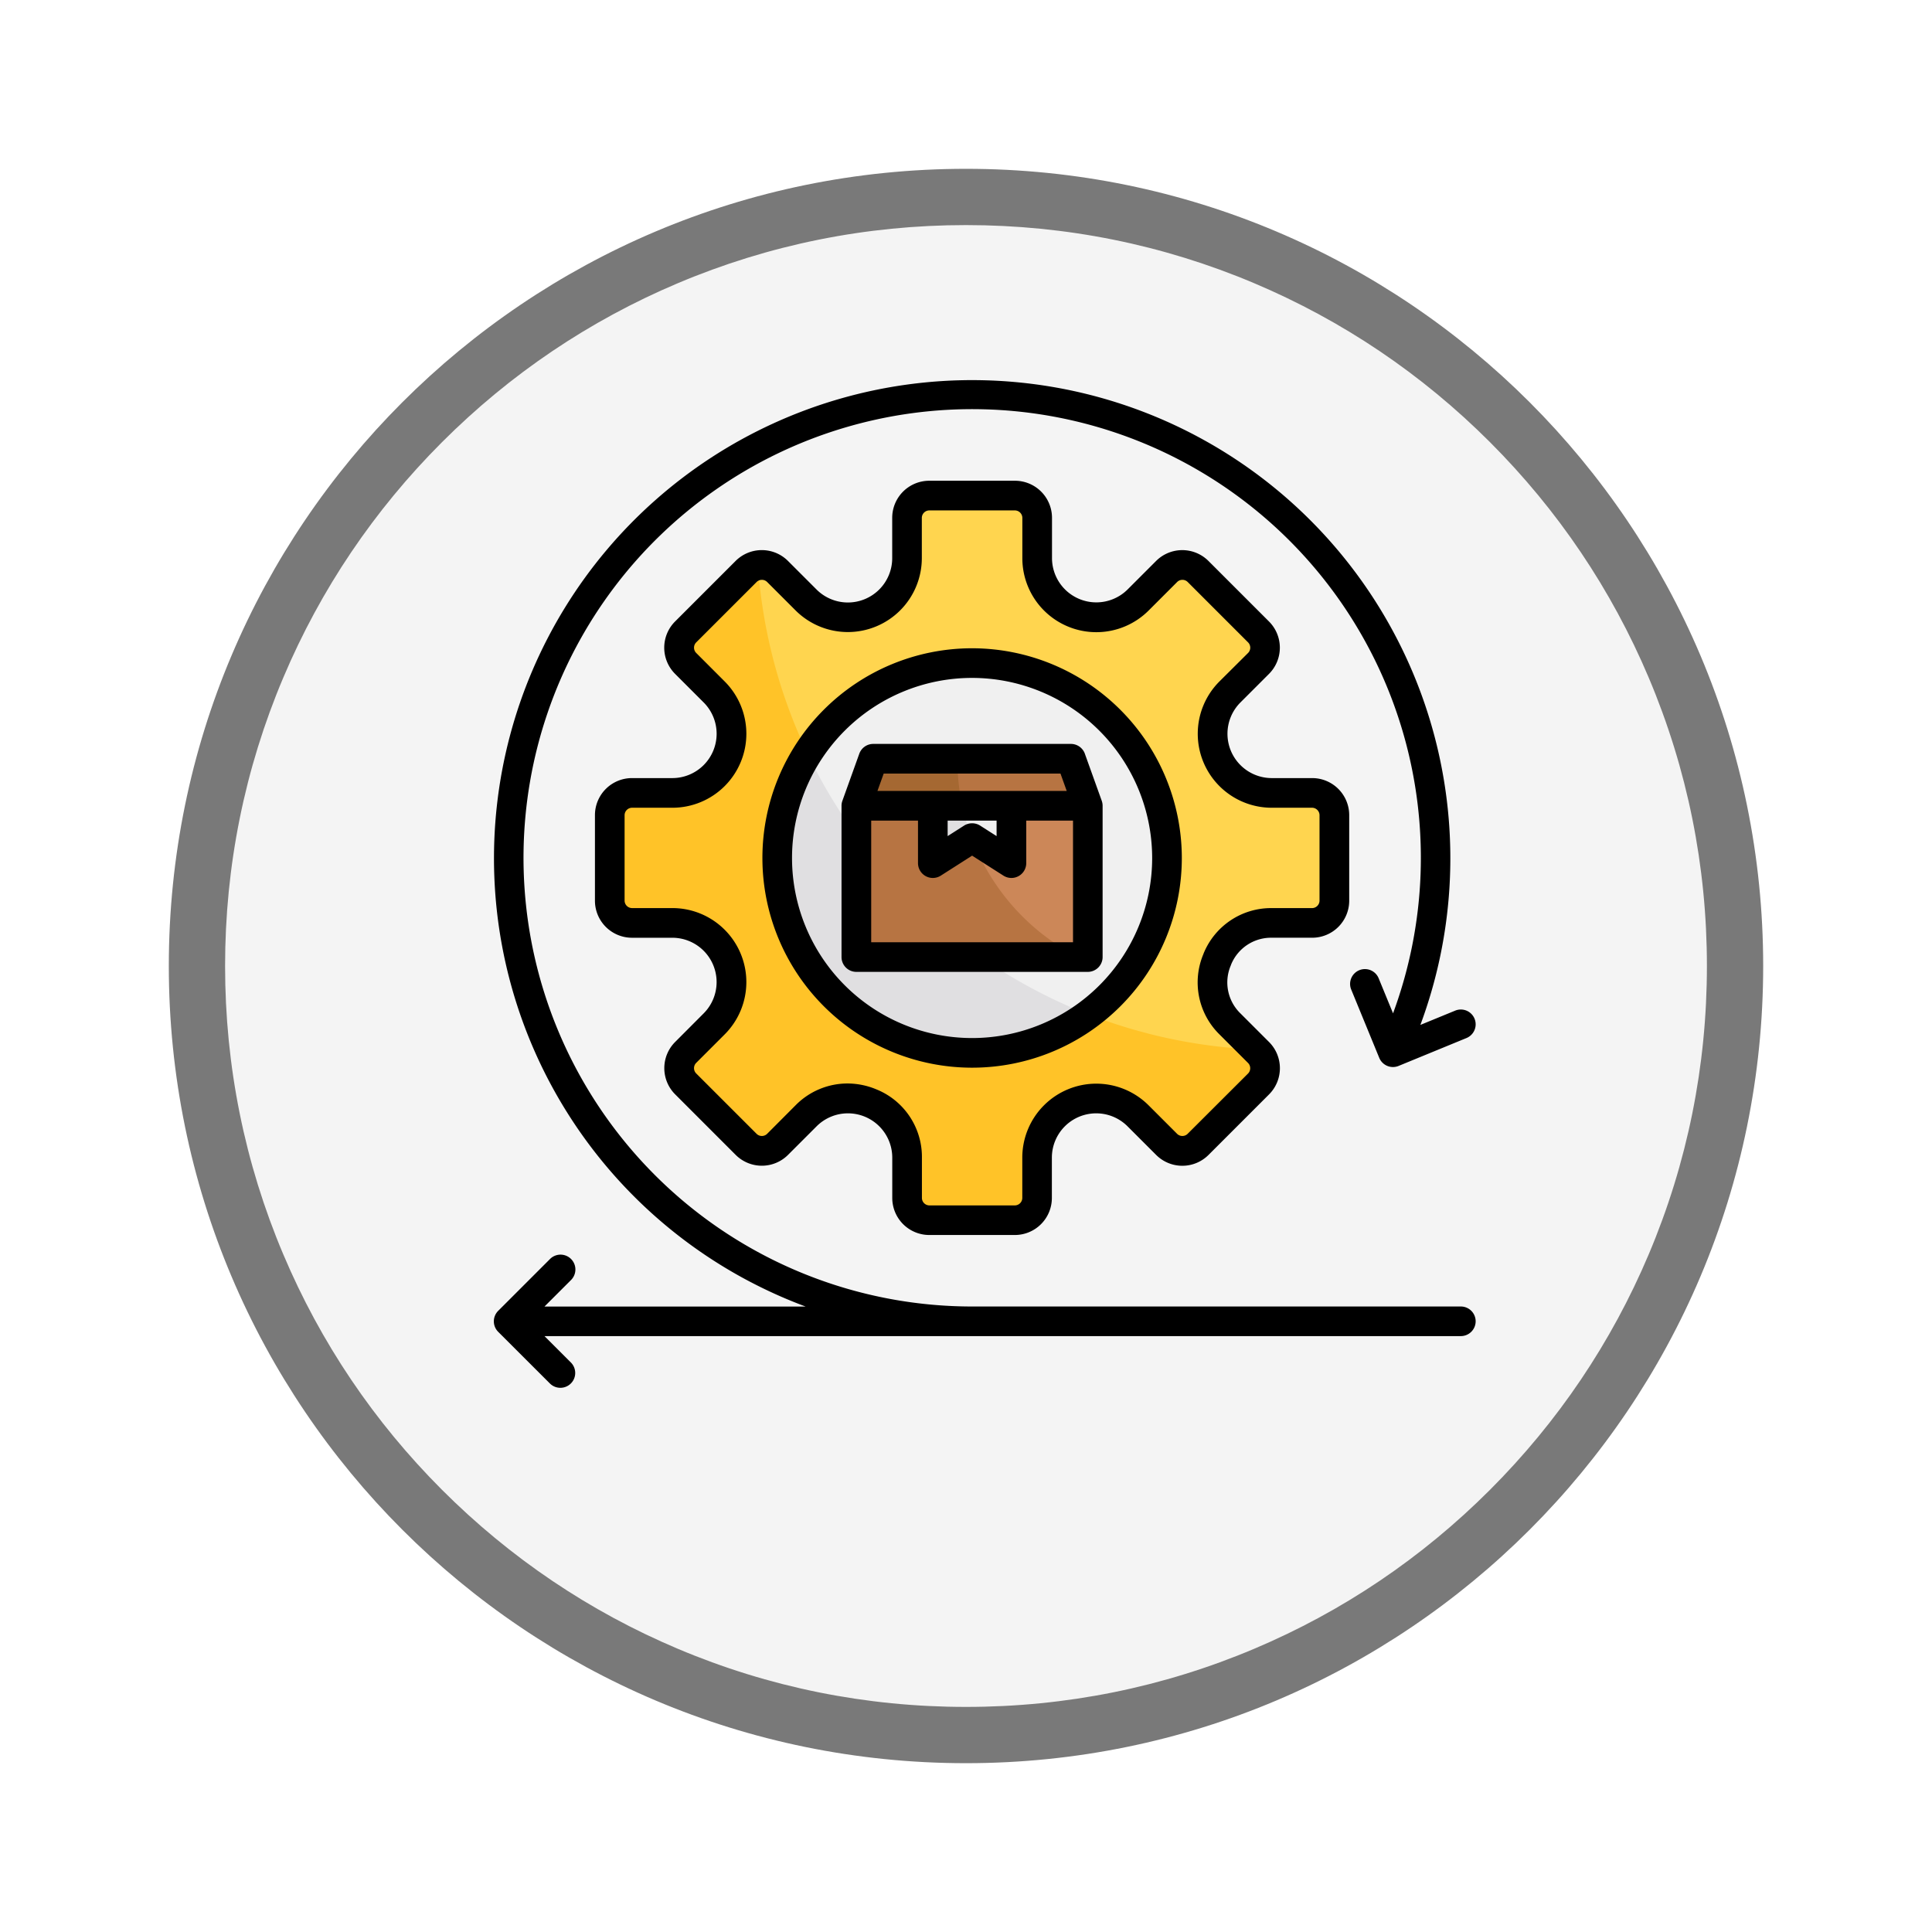 <svg xmlns="http://www.w3.org/2000/svg" xmlns:xlink="http://www.w3.org/1999/xlink" width="103" height="103" viewBox="0 0 103 103">
  <defs>
    <filter id="Trazado_978624" x="0" y="0" width="103" height="103" filterUnits="userSpaceOnUse">
      <feOffset dy="3" input="SourceAlpha"/>
      <feGaussianBlur stdDeviation="3" result="blur"/>
      <feFlood flood-opacity="0.161"/>
      <feComposite operator="in" in2="blur"/>
      <feComposite in="SourceGraphic"/>
    </filter>
  </defs>
  <g id="Grupo_1220371" data-name="Grupo 1220371" transform="translate(-185 -6714)">
    <g id="Grupo_1220034" data-name="Grupo 1220034" transform="translate(0 -2679)">
      <g id="Grupo_1178463" data-name="Grupo 1178463" transform="translate(14 6527)">
        <g id="Grupo_1176881" data-name="Grupo 1176881">
          <g id="Grupo_1175148" data-name="Grupo 1175148" transform="translate(0 1580)">
            <g id="Grupo_1173798" data-name="Grupo 1173798" transform="translate(-3 -3520)">
              <g id="Grupo_1171925" data-name="Grupo 1171925" transform="translate(-22 -2246)">
                <g id="Grupo_1164524" data-name="Grupo 1164524" transform="translate(205 7058)">
                  <g id="Grupo_1144123" data-name="Grupo 1144123">
                    <g transform="matrix(1, 0, 0, 1, -9, -6)" filter="url(#Trazado_978624)">
                      <g id="Trazado_978624-2" data-name="Trazado 978624" transform="translate(9 6)" fill="#f4f4f4">
                        <path d="M 42.5 83.5 C 36.964 83.5 31.595 82.416 26.541 80.279 C 21.659 78.214 17.274 75.257 13.509 71.491 C 9.743 67.726 6.786 63.341 4.721 58.459 C 2.584 53.405 1.5 48.036 1.5 42.5 C 1.5 36.964 2.584 31.595 4.721 26.541 C 6.786 21.659 9.743 17.274 13.509 13.509 C 17.274 9.743 21.659 6.786 26.541 4.721 C 31.595 2.584 36.964 1.5 42.5 1.5 C 48.036 1.5 53.405 2.584 58.459 4.721 C 63.341 6.786 67.726 9.743 71.491 13.509 C 75.257 17.274 78.214 21.659 80.279 26.541 C 82.416 31.595 83.5 36.964 83.5 42.5 C 83.5 48.036 82.416 53.405 80.279 58.459 C 78.214 63.341 75.257 67.726 71.491 71.491 C 67.726 75.257 63.341 78.214 58.459 80.279 C 53.405 82.416 48.036 83.5 42.5 83.5 Z" stroke="none"/>
                        <path d="M 42.5 3 C 37.166 3 31.994 4.044 27.126 6.103 C 22.422 8.092 18.198 10.941 14.569 14.569 C 10.941 18.198 8.092 22.422 6.103 27.126 C 4.044 31.994 3 37.166 3 42.5 C 3 47.834 4.044 53.006 6.103 57.874 C 8.092 62.578 10.941 66.802 14.569 70.431 C 18.198 74.059 22.422 76.908 27.126 78.897 C 31.994 80.956 37.166 82 42.5 82 C 47.834 82 53.006 80.956 57.874 78.897 C 62.578 76.908 66.802 74.059 70.431 70.431 C 74.059 66.802 76.908 62.578 78.897 57.874 C 80.956 53.006 82 47.834 82 42.5 C 82 37.166 80.956 31.994 78.897 27.126 C 76.908 22.422 74.059 18.198 70.431 14.569 C 66.802 10.941 62.578 8.092 57.874 6.103 C 53.006 4.044 47.834 3 42.5 3 M 42.5 0 C 65.972 0 85 19.028 85 42.5 C 85 65.972 65.972 85 42.5 85 C 19.028 85 0 65.972 0 42.5 C 0 19.028 19.028 0 42.5 0 Z" stroke="none" fill="#797979"/>
                      </g>
                    </g>
                  </g>
                </g>
              </g>
            </g>
          </g>
        </g>
      </g>
    </g>
    <g id="agile_18536674_1_" data-name="agile_18536674 (1)" transform="translate(203.612 6733.241)">
      <g id="Grupo_1220370" data-name="Grupo 1220370" transform="translate(13.898 7.179)">
        <g id="Grupo_1220368" data-name="Grupo 1220368">
          <path id="Trazado_1044486" data-name="Trazado 1044486" d="M83.4,59.631h4.565a1.186,1.186,0,0,1,1.183,1.183v2.154a3.154,3.154,0,0,0,5.384,2.23l1.523-1.523a1.186,1.186,0,0,1,1.673,0l3.228,3.229a1.186,1.186,0,0,1,0,1.672L99.429,70.1a3.154,3.154,0,0,0,2.23,5.384h2.154A1.186,1.186,0,0,1,105,76.665v4.566a1.186,1.186,0,0,1-1.183,1.183h-2.154a3.154,3.154,0,0,0-2.23,5.384l1.523,1.523a1.186,1.186,0,0,1,0,1.672l-3.228,3.228a1.186,1.186,0,0,1-1.673,0L94.528,92.7a3.154,3.154,0,0,0-5.384,2.23v2.154a1.186,1.186,0,0,1-1.183,1.183H83.4a1.186,1.186,0,0,1-1.183-1.183V94.928a3.154,3.154,0,0,0-5.384-2.23l-1.523,1.523a1.186,1.186,0,0,1-1.672,0l-3.228-3.229a1.186,1.186,0,0,1,0-1.672L71.928,87.8a3.154,3.154,0,0,0-2.23-5.384H67.545a1.186,1.186,0,0,1-1.183-1.183V76.665a1.186,1.186,0,0,1,1.183-1.183H69.7a3.154,3.154,0,0,0,2.23-5.384l-1.523-1.523a1.186,1.186,0,0,1,0-1.672l3.228-3.229a1.186,1.186,0,0,1,1.672,0L76.829,65.2a3.154,3.154,0,0,0,5.384-2.23V60.814A1.186,1.186,0,0,1,83.4,59.631Z" transform="translate(-66.362 -59.631)" fill="#ffc328" fill-rule="evenodd"/>
          <path id="Trazado_1044487" data-name="Trazado 1044487" d="M150.4,59.631h4.565a1.186,1.186,0,0,1,1.183,1.183v2.154a3.154,3.154,0,0,0,5.384,2.23l1.523-1.523a1.186,1.186,0,0,1,1.673,0l3.228,3.229a1.186,1.186,0,0,1,0,1.672L166.432,70.1a3.154,3.154,0,0,0,2.23,5.384h2.154A1.186,1.186,0,0,1,172,76.665v4.566a1.186,1.186,0,0,1-1.183,1.183h-2.154a3.154,3.154,0,0,0-2.23,5.384l1.365,1.364a27.789,27.789,0,0,1-26.536-25.813,1.184,1.184,0,0,1,1.049.326l1.523,1.523a3.154,3.154,0,0,0,5.384-2.23V60.813a1.186,1.186,0,0,1,1.183-1.182Z" transform="translate(-133.366 -59.631)" fill="#ffd54f" fill-rule="evenodd"/>
          <circle id="Elipse_12675" data-name="Elipse 12675" cx="10.39" cy="10.39" r="10.39" transform="translate(8.927 8.927)" fill="#e0dfe1"/>
          <path id="Trazado_1044488" data-name="Trazado 1044488" d="M181.321,163.05a27.883,27.883,0,0,1-14.97-13.906,10.391,10.391,0,1,1,14.97,13.906Z" transform="translate(-155.811 -135.39)" fill="#f0f0f0" fill-rule="evenodd"/>
        </g>
        <g id="Grupo_1220369" data-name="Grupo 1220369" transform="translate(13.147 14.03)">
          <path id="Trazado_1044489" data-name="Trazado 1044489" d="M203.421,195.241l-.9-2.508H191.984l-.9,2.508v8.065h12.339v-8.065Z" transform="translate(-191.082 -192.733)" fill="#b77442" fill-rule="evenodd"/>
          <path id="Trazado_1044490" data-name="Trazado 1044490" d="M249.1,195.241l-.9-2.508h-6.055c0,.01,0,.02,0,.03a11.843,11.843,0,0,0,6.441,10.543h.516v-8.065Z" transform="translate(-236.762 -192.733)" fill="#cc8758" fill-rule="evenodd"/>
          <path id="Trazado_1044491" data-name="Trazado 1044491" d="M235.087,211.709v-4.147h-3.881v4.147l1.94-.987Z" transform="translate(-226.976 -205.999)" fill="#e0dfe1" fill-rule="evenodd"/>
          <path id="Trazado_1044492" data-name="Trazado 1044492" d="M243.08,207.562a11.76,11.76,0,0,0,.919,3.277l1.71.87v-4.147Z" transform="translate(-237.599 -205.999)" fill="#f0f0f0" fill-rule="evenodd"/>
          <path id="Trazado_1044493" data-name="Trazado 1044493" d="M202.519,192.733H191.984l-.9,2.508h12.339Z" transform="translate(-191.082 -192.733)" fill="#a56832" fill-rule="evenodd"/>
          <path id="Trazado_1044494" data-name="Trazado 1044494" d="M248.2,192.733h-6.055c0,.01,0,.02,0,.03a11.89,11.89,0,0,0,.26,2.478h6.7Z" transform="translate(-236.761 -192.733)" fill="#b77442" fill-rule="evenodd"/>
        </g>
      </g>
      <path id="Trazado_1044495" data-name="Trazado 1044495" d="M38.593,30.992V24.508H36.1v2.267a.791.791,0,0,1-1.215.667l-1.671-1.066-1.67,1.066a.791.791,0,0,1-1.215-.667V24.508H27.834v6.484Zm-6.684-5.658v-.826h2.61v.826l-.88-.562a.8.8,0,0,0-.85,0ZM28.5,22l-.333.927H38.258L37.925,22Zm10.724-1.058.9,2.507a.8.8,0,0,1,.047.268v8.065a.79.79,0,0,1-.79.79H27.043a.79.79,0,0,1-.791-.79V23.717a.8.8,0,0,1,.047-.268l.9-2.507a.791.791,0,0,1,.744-.523H38.481a.792.792,0,0,1,.744.523ZM42.813,26.5a9.6,9.6,0,1,1-9.6-9.6,9.61,9.61,0,0,1,9.6,9.6Zm1.581,0a11.18,11.18,0,1,1-11.181-11.18A11.193,11.193,0,0,1,44.394,26.5Zm1.156,5.11a3.884,3.884,0,0,0,.855,4.3l1.523,1.522a.4.4,0,0,1,0,.556L44.7,41.21a.4.4,0,0,1-.554,0l-1.523-1.523a3.945,3.945,0,0,0-6.734,2.789v2.155a.4.4,0,0,1-.392.391H30.93a.4.4,0,0,1-.392-.391V42.476A3.883,3.883,0,0,0,28.1,38.832a4.014,4.014,0,0,0-1.534-.31A3.89,3.89,0,0,0,23.8,39.687L22.282,41.21a.4.4,0,0,1-.554,0L18.5,37.983a.4.4,0,0,1,0-.555l1.523-1.523a3.945,3.945,0,0,0-2.789-6.734H15.079a.4.4,0,0,1-.392-.392V24.214a.4.4,0,0,1,.392-.392h2.154a3.944,3.944,0,0,0,2.789-6.734L18.5,15.565a.4.4,0,0,1,0-.554l3.229-3.228a.4.4,0,0,1,.554,0L23.8,13.3a3.944,3.944,0,0,0,6.733-2.788V8.363a.4.4,0,0,1,.392-.392H35.5a.4.4,0,0,1,.392.392v2.154a3.944,3.944,0,0,0,6.734,2.789l1.523-1.523a.4.4,0,0,1,.554,0l3.228,3.228a.4.4,0,0,1,0,.554L46.4,17.088a3.944,3.944,0,0,0,2.789,6.734h2.154a.4.4,0,0,1,.392.392V28.78a.4.4,0,0,1-.392.392H49.193A3.883,3.883,0,0,0,45.549,31.606Zm1.461.605a2.3,2.3,0,0,0,.512,2.575l1.523,1.523a1.975,1.975,0,0,1,0,2.79l-3.229,3.229a1.975,1.975,0,0,1-2.791,0L41.5,40.806a2.363,2.363,0,0,0-4.034,1.67v2.155A1.975,1.975,0,0,1,35.5,46.6H30.93a1.975,1.975,0,0,1-1.973-1.972V42.476a2.363,2.363,0,0,0-4.034-1.67L23.4,42.329a1.975,1.975,0,0,1-2.791,0L17.381,39.1a1.975,1.975,0,0,1,0-2.79L18.9,34.787a2.363,2.363,0,0,0-1.671-4.034H15.079a1.976,1.976,0,0,1-1.973-1.973V24.214a1.976,1.976,0,0,1,1.973-1.973h2.154A2.363,2.363,0,0,0,18.9,18.206l-1.523-1.523a1.975,1.975,0,0,1,0-2.79l3.229-3.229a1.975,1.975,0,0,1,2.791,0l1.523,1.523a2.363,2.363,0,0,0,4.034-1.671V8.363A1.976,1.976,0,0,1,30.93,6.389H35.5a1.976,1.976,0,0,1,1.973,1.974v2.154A2.363,2.363,0,0,0,41.5,12.188l1.523-1.523a1.975,1.975,0,0,1,2.791,0l3.229,3.229a1.975,1.975,0,0,1,0,2.79l-1.523,1.523a2.363,2.363,0,0,0,1.671,4.034h2.154a1.976,1.976,0,0,1,1.973,1.973v4.565a1.975,1.975,0,0,1-1.973,1.973H49.193a2.3,2.3,0,0,0-2.183,1.459ZM60.059,51.2a.791.791,0,0,1-.79.79H10.415l1.416,1.415a.791.791,0,0,1-1.118,1.119L7.948,51.762a.791.791,0,0,1,0-1.119l2.765-2.765A.791.791,0,0,1,11.831,49l-1.416,1.415H24.34A25.493,25.493,0,1,1,57.112,35.4l1.857-.762a.79.79,0,1,1,.6,1.462l-3.618,1.486a.8.8,0,0,1-.3.059.791.791,0,0,1-.732-.49l-1.485-3.618a.791.791,0,1,1,1.463-.6l.758,1.846A23.92,23.92,0,1,0,33.213,50.412H59.269a.79.79,0,0,1,.79.791Z" transform="translate(0 0)" fill-rule="evenodd"/>
    </g>
  </g>
</svg>
